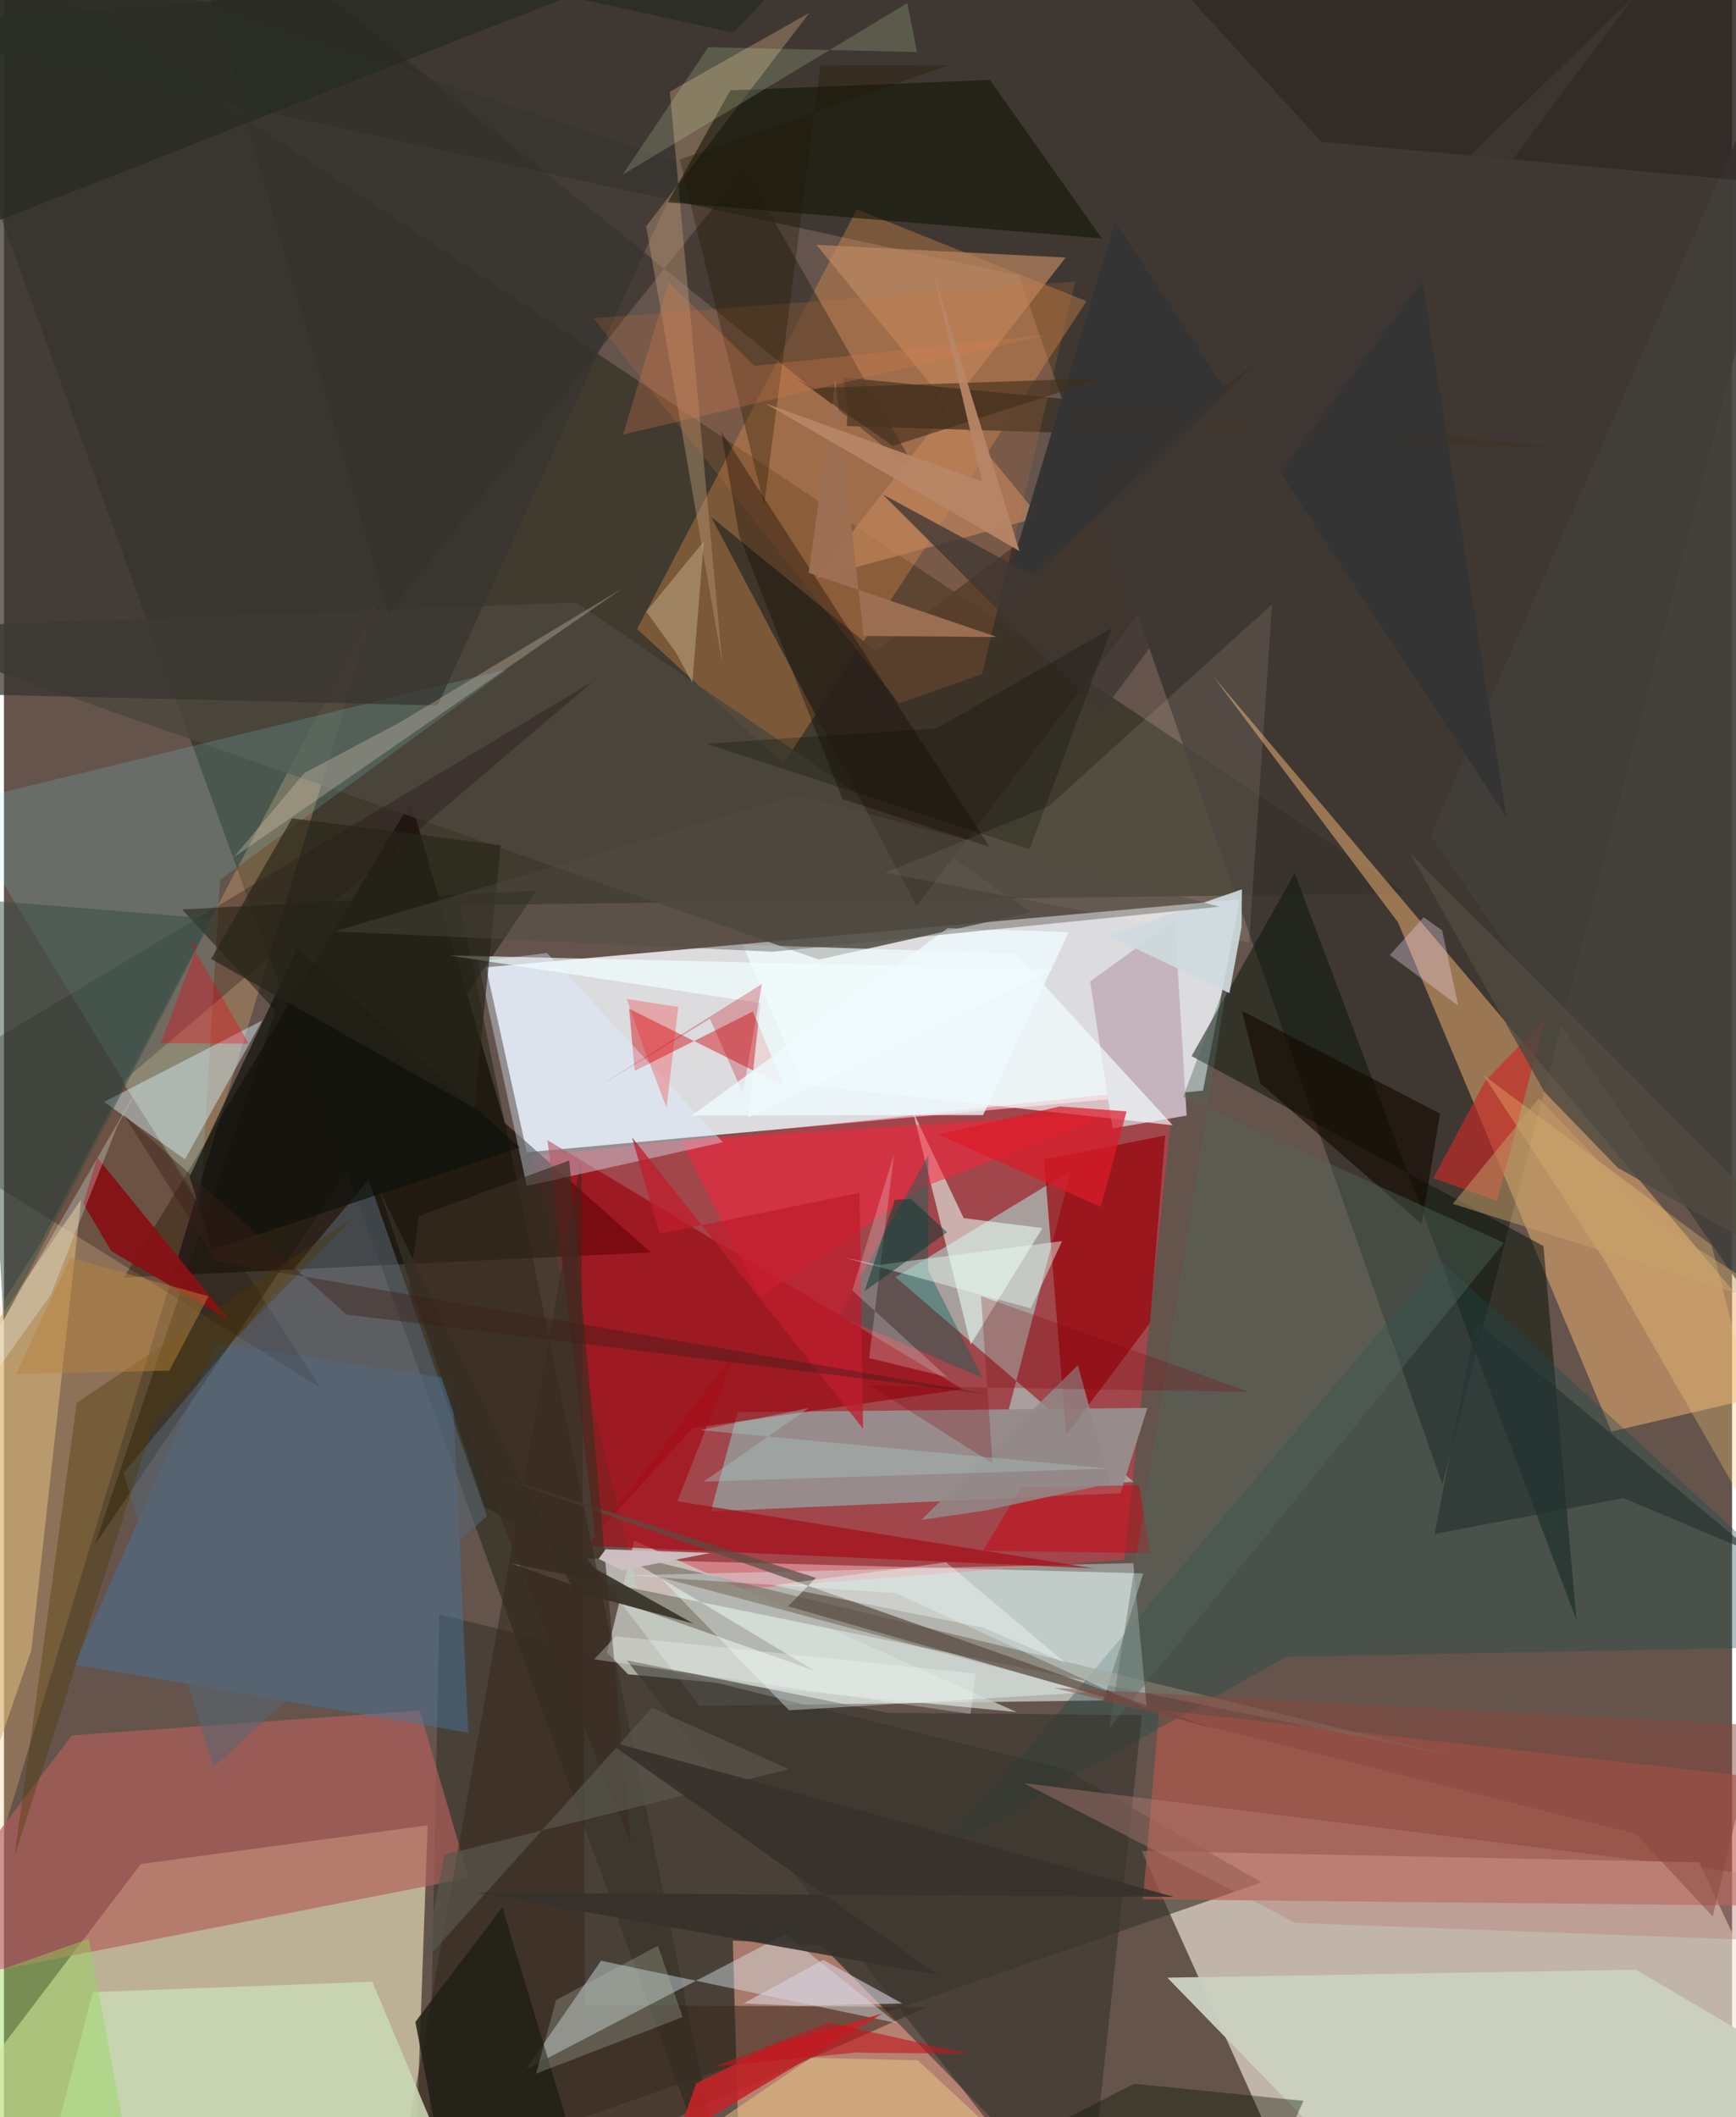 <svg xmlns="http://www.w3.org/2000/svg" width="228" height="278" viewBox="0 0 836 1024"><path fill="#64544c" d="M0 0h836v1024H0z"/><path fill="#f0f3f9" fill-opacity=".851" d="M233.208 467.836l364.67-32.854-17.824 92.532-327.119 29.78z"/><path fill="#f7ebdc" fill-opacity=".635" d="M898 1067.371L820.077 900.71l-269.703-5.487L636.285 1086z"/><path fill="#f9f2c8" fill-opacity=".592" d="M199.258 1041.757l5.718-158.927-138.774 18.737-125.934 165.623z"/><path fill="#dfeae6" fill-opacity=".639" d="M551.162 760.985l-269.004-7.183 54.347 71.315 195.396-2.68z"/><path fill="#232418" fill-opacity=".537" d="M-62-62l740.212 494.12-457.567 5.67L354.16 1086z"/><path fill="#36322c" fill-opacity=".804" d="M695.832 717.967L490.934 133.26-62 13.275 898-62z"/><path fill="#ff304b" fill-opacity=".396" d="M566.17 525.842l-24.18 228.482-234.502 17.888-52.15-213.028z"/><path fill="#efb173" fill-opacity=".514" d="M584.9 326.968l89.503 119.122L777.64 692.387l97.183-22.78z"/><path fill="#0f0901" fill-opacity=".643" d="M58.038 617.907l254.856-12.177-70.692-62.706-45.263-155.105z"/><path fill="#b0f4e9" fill-opacity=".514" d="M431.325 617.715l84.914-51.507-40.131 153.795 70.418-3.258z"/><path fill="#3b372e" fill-opacity=".647" d="M608.398 910.443l-403.177 139.711 5.403-269.362 302.342 74.683z"/><path fill="#ffa04e" fill-opacity=".302" d="M306.282 304.23l70.831 65.141L523.729 145.67l-111.124-44.44z"/><path fill="#f0a28d" fill-opacity=".573" d="M395.706 941.01l-43.112-2.438L356.85 1086h181.327z"/><path fill="#ffc67d" fill-opacity=".263" d="M-8.204 912.205l188.545-620.792-162.64 309.85L-62 725.634z"/><path fill="#bc584d" fill-opacity=".6" d="M898 922.215l-51.42-62.753-287.702-32.504-7.85 91.654z"/><path fill="#b2605a" fill-opacity=".663" d="M32.841 839.346l168.302-12.034 23.693 80.973L-62 964.371z"/><path fill="#978c8b" d="M355.02 683.032l-13.05 47.98 198.15-8.793 13.074-41.264z"/><path fill="#9c000b" fill-opacity=".631" d="M262.938 551.463l200.76 120.444-130.502 18.833-47.207 51.77z"/><path fill="#4678a4" fill-opacity=".439" d="M216.84 666.984l-114.013-17.293-68.64 155.342 190.429 33.007z"/><path fill="#4c473c" fill-opacity=".831" d="M276.88 291.404L-62 304.094l456.232 160.008 103.056-22.958z"/><path fill="#0c180c" fill-opacity=".537" d="M624.391 422.342l136.35 361.275L744.76 602.66l-170.22-91.856z"/><path fill="#2c2923" fill-opacity=".549" d="M82.48-62l360.229 291.807-84.535-148.124-172.189 214.818z"/><path fill="#413f3b" fill-opacity=".91" d="M898 580.617L845.733 50.293 690.16 403.946 898 706.194z"/><path fill="#97050d" fill-opacity=".714" d="M561.8 549.176l-7.464 90.85-40.465 54.01-10.71-133.233z"/><path fill="#3a3228" fill-opacity=".914" d="M421.83 314.94l-79.687-64.93 99.38 188.142 246.895-325.545z"/><path fill="#37261c" fill-opacity=".525" d="M446.492 970.776l-165.432-1.067-1.773-409.632L185.59 1086z"/><path fill="#c7ccc4" fill-opacity=".769" d="M304.896 745.143l184.981 82.928-187.991-18.29-10.102-10.562z"/><path fill="#dcecf4" fill-opacity=".427" d="M431.85 978.47l-142.999-30.134-36.255 52.494 125.39-65.33z"/><path fill="#cad0c1" fill-opacity=".973" d="M562.829 956.536l226.625-3.88 93.51 54.967L688.69 1086z"/><path fill="#200f14" fill-opacity=".314" d="M-62 537.227l215.253 134.144L57.208 523.25l227.87-193.737z"/><path fill="#c6b4bc" d="M525.443 474.715l40.933-29.693 5.786 94.525-35.838 6.213z"/><path fill="#1a4949" fill-opacity=".349" d="M898 795.95l-277.684 5.383-166.545 93.598 240.963-285.42z"/><path fill="#84f8ff" fill-opacity=".153" d="M243.4 323.766L104.539 425.567 95.045 584.1-23.621 388.835z"/><path fill="#c8d8b3" fill-opacity=".878" d="M43.06 963.494l135.172-5.016L231.59 1086l-205.971-56.083z"/><path fill="#eafdf5" fill-opacity=".573" d="M439.711 537.537l27.956 112.767L502.4 593.96l-38.08-4.781z"/><path fill="#fe223b" fill-opacity=".51" d="M327.517 551.685l38.404 75.675 77.937-52.87 95.217-36.766z"/><path fill="#373430" fill-opacity=".722" d="M329.391 79.135L209.786 341.212l-222.3-5.354 6.937-368.66z"/><path fill="#f3ffff" fill-opacity=".659" d="M565.409 544.25l-178.55-19.632-29.542-67.697 131.925 4.33z"/><path fill="#7e776b" fill-opacity=".729" d="M297.497 751.12l406.234 98.721-458.382-93.704 146.8 51.896z"/><path fill="#b99874" fill-opacity=".439" d="M389.63 6.224L310.682 109.47l36.786 211.1-25.34-276.238z"/><path fill="#0f1304" fill-opacity=".553" d="M351.417 43.7l-30.279 54.161 210.035 17.495L476.97 38.65z"/><path fill="#bd8862" fill-opacity=".675" d="M393.093 279.6l107.833-29.52-107.884-131.674 120.548 6.163z"/><path fill="#d12229" fill-opacity=".51" d="M377.282 525.14l-15.027-35.897-57.155 28.724-2.642-30.087z"/><path fill="#36342c" fill-opacity=".592" d="M427.476 828.427l123.038 1.141L522.894 1086 301.296 803.06z"/><path fill="#d6b47a" fill-opacity=".6" d="M-62 724.313l99.375-144.195-24.088 217.976-32.34 93.648z"/><path fill="#3e3428" fill-opacity=".902" d="M407.723 206.028l356.208 11.258-357.903-34.673 2.181 15.128z"/><path fill="#07645b" fill-opacity=".408" d="M447.059 614.355l.205-55.72-43.348 77.87 69.4 29.85z"/><path fill="#d6ebea" fill-opacity=".427" d="M431.365 770.522l121.48 55.662-6.487-70.173-244.589 5.926z"/><path fill="#d9f4ff" fill-opacity=".439" d="M48.439 532.975l76.586-39.45L87.54 560.71l-11.44-8.083z"/><path fill="#f1fcfe" fill-opacity=".38" d="M348.606 771.134l-31.35-8.292 62.541 64.366 145.51-8.753z"/><path fill="#dfedff" fill-opacity=".392" d="M347.798 552.443l-94.88 21.171-23.534-108.578 33.29-4.113z"/><path fill="#1d1a0d" fill-opacity=".51" d="M131.365 488.873l-45.19-49.004 171.563-9.113L44.12 746.906z"/><path fill="#c32427" fill-opacity=".894" d="M424.958 973.876l-99.345 59.781 9.317-26.068 38.241-18.647z"/><path fill="#c82b28" fill-opacity=".659" d="M716.4 523.197l-24.866 46.621 30.754 10.94 23.29-87.996z"/><path fill="#d1773d" fill-opacity=".2" d="M473.242 325.956l45.003-189.795-232.953 17.75 147.85 186.28z"/><path fill="#a60f1a" fill-opacity=".718" d="M325.777 726.108l201.248 32.433-244.754-10.899 72.204-94.542z"/><path fill="#fffcd8" fill-opacity=".102" d="M613.472 292.333l-11.124 163.546-176.332-33.76 79.356-32.139z"/><path fill="#841314" fill-opacity=".976" d="M38.394 582.077l6.731-22.198 64.218 78.92-57.502-33.81z"/><path fill="#f9cb7d" fill-opacity=".31" d="M775.057 610.77l-59.304-90.767 110.293 82.166 45.899 177.975z"/><path fill="#322e22" fill-opacity=".882" d="M275.82 769.584l-94.365-194.411 51.025 153.492 101.102 56.654z"/><path fill="#202017" fill-opacity=".855" d="M211.248 1042.24l-12.217-64.323 42.052-55.434L290.445 1086z"/><path fill="#ddffc4" fill-opacity=".176" d="M340.778 22.832l-41.57 61.759L437.015 1.528l4.692 23.62z"/><path fill="#e3cdb9" fill-opacity=".31" d="M191.299 349.54l-46 24.356-34.175 40.754 188.452-130.313z"/><path fill="#120a01" fill-opacity=".624" d="M694.738 538.608l-95.85-49.703 8.86 35.06 78.099 68.05z"/><path fill="#586573" fill-opacity=".553" d="M233.654 733.258L101.35 854.668 57.826 712.455l118.58-141.903z"/><path fill="#c01d2c" fill-opacity=".749" d="M413.93 576.925l-96.747 19.836-13.374-46.744 111.804 141.018z"/><path fill="#e6cc87" fill-opacity=".498" d="M390.437 995.281l51.625 1.215L538.528 1086H257.233z"/><path fill="#95da5c" fill-opacity=".427" d="M-62 974.12v25.309L68.472 1086 41.073 937.69z"/><path fill="#cd000e" fill-opacity=".478" d="M554.544 751.182l-5.486-32.822-56.724.96-18.78 30.728z"/><path fill="#e7fef4" fill-opacity=".447" d="M511.936 600.26l-15.186 32.547-90.444-24.672 16.627 3.705z"/><path fill="#db1b2a" fill-opacity=".71" d="M530.602 583.775l12.503-46.243-32.382-2.383-58.818 13.553z"/><path fill="#4e3900" fill-opacity=".361" d="M35.223 678.442l134.233-89.853-97.07 99.445L5.118 897.742z"/><path fill="#0b0600" fill-opacity=".329" d="M355.795 259.366l-8.885-50.757 129.902 201.03-71.186-23.186z"/><path fill="#928988" fill-opacity=".835" d="M535.226 717.45l-60.81 13.227-30.614 4.453 75.714-74.853z"/><path fill="#180c13" fill-opacity=".294" d="M637.395 68.62L518.763-60.598l347.777 22.5L898 92.598z"/><path fill="#51665b" fill-opacity=".416" d="M592.257 472.34l-21.849 58.252 155.215 70.507-191.054 235.12z"/><path fill="#0b1301" fill-opacity=".376" d="M496.618 1033.513L597.532 1086l31.121-69.896-81.906-8.246z"/><path fill="#10130d" fill-opacity=".718" d="M89.795 569.086l11.125 35.337 148.56-49.452-107.552-96.354z"/><path fill="#b88079" fill-opacity=".392" d="M624.872 930.022l265.613 9.95-10.564-29.092-386.43-48.42z"/><path fill="azure" fill-opacity=".678" d="M507.124 468.896L360.04 540.481l5.885-55.291-150.69-23.074z"/><path fill="#5a4d43" fill-opacity=".714" d="M585.596 836.278L235.404 712.855l157.403 50.288-13.452 13.758z"/><path fill="#353434" fill-opacity=".988" d="M726.922 395.306l-189.39-288.21-55.46 184.512 200.117-181.945z"/><path fill="#cddade" fill-opacity=".914" d="M598.69 448.473l.203-18.348-64.453 22.433 58.411 27.784z"/><path fill="#324b42" fill-opacity=".475" d="M-.239 638.926l100.963-194.555L-62 431.042l39.53-190.118z"/><path fill="#c2ac8a" fill-opacity=".506" d="M333.017 330.226l-7.814-14.337-14.45-20.125 27.834-33.94z"/><path fill="#211a00" fill-opacity=".333" d="M367.733 244.243l27.284-212.61 62.39-.173-130.48 45.69z"/><path fill="#3b2e22" fill-opacity=".647" d="M303.186 891.561l-29.689-330.28-72.782 26.934-4.76 35.355z"/><path fill="#f0d7ee" fill-opacity=".345" d="M670.456 461.92l16.353-18.286 8.951 6.39 7.76 36.36z"/><path fill="#7e0209" fill-opacity=".247" d="M472.67 626.87l5.584 80.909-59.487-37.605 183.604 3.044z"/><path fill="#263332" fill-opacity=".647" d="M783.39 724.59l-91.272 17.32 19.957-103.06L846.55 751.097z"/><path fill="#f20216" fill-opacity=".333" d="M118.424 504.769l-42.583-.2 17.62-46.672-3.758-2.799z"/><path fill="#eaf7fe" fill-opacity=".282" d="M68.42 520.026l-13.438 24.283L22.7 626.197-62 744.759z"/><path fill="#272519" fill-opacity=".678" d="M139.377 395.805l-39.19 68.014 127.384 72.106 12.763-127.119z"/><path fill="#b7c6b0" fill-opacity=".275" d="M328.323 975.582l-11.961-34.474-49.286 26.249-9.633 35.606z"/><path fill="#ededeb" fill-opacity=".243" d="M418.54 656.857l12.06-98.698-20.18 65.982 45.916 41.903z"/><path fill="#9e7053" fill-opacity=".969" d="M415.819 307.594l64.594.506-91.104-31.048 12.947-93.118z"/><path fill="#d8d3e1" fill-opacity=".588" d="M357.804 968.99l38.55-21.035 38.268 21.071-49.96 1.121z"/><path fill="#3f2d1a" fill-opacity=".604" d="M391.079 187.715l-8.458-5.027 47.408 32.957 102.005-32.75z"/><path fill="#59564c" fill-opacity=".698" d="M213.116 897.002l-9.932 51.859 110.303-122.856 66.263 29.714z"/><path fill="#252923" fill-opacity=".682" d="M-24.555 115.337L-2.82-62l355.765 77.828L426.754-62z"/><path fill="#db7b4d" fill-opacity=".286" d="M363.057 176.968l-41.512-40.485-22 73.684 205.116-48.296z"/><path fill="#b7823d" fill-opacity=".486" d="M5.902 664.561l26.194-56.17L98.946 627l-18.964 35.95z"/><path fill="#be020b" fill-opacity=".275" d="M286.723 526.026l79.958-50.115-9.204 52.902-15.926-36.047z"/><path fill="#fafffb" fill-opacity=".357" d="M513.665 804.399l-57.837-48.732L372.1 766.75l101.585 20.465z"/><path fill="#cec0c4" fill-opacity=".969" d="M291.092 749.322l-3.4 4.638 11.215 5.546 42.627-8.362z"/><path fill="#4e4a41" fill-opacity=".812" d="M780.724 564.812L898 631.382 680.141 412.409l65.086 115.719z"/><path fill="#b88666" fill-opacity=".929" d="M473.187 232.816l-23.9-102.04 42.008 135.794-122.847-71.395z"/><path fill="#f80000" fill-opacity=".243" d="M309.297 506.249l-7.998-23.099 24.92 3.86-5.673 48.697z"/><path fill="#36322c" fill-opacity=".925" d="M566.002 917.444l-337.072-2.052 222.845 39.802-160.65-113.427z"/><path fill="#3f3833" fill-opacity=".78" d="M530.852 344.843l-105.795-105.75 73.702 39.839L788.447-1.476z"/><path fill="#3b1f17" fill-opacity=".408" d="M165.719 635.776L58.07 539.254l44.629 70.89 374.096 64.236z"/><path fill="#aac5c2" fill-opacity=".392" d="M533.932 710.295l-195.49 6.317 50.938-35.617-52.57 10.708z"/><path fill="#c5a269" fill-opacity=".49" d="M799.91 591.371l-57.335-60.147-41.646 51.033 166.132 52.358z"/><path fill="#bf171e" fill-opacity=".616" d="M411.825 992.747l-68.16 6.816 55.304-21.273 68.044 15.064z"/><path fill="#effbfd" fill-opacity=".765" d="M332.726 539.539l123.794-90.608 58.57 1.877-41.41 88.513z"/><path fill="#00342c" fill-opacity=".463" d="M416.383 624.44l14.633-44.18 7.75-.329 17.495 16.059z"/><path fill="#87473f" fill-opacity=".49" d="M507.961 816.371l340.55 18.113-21.862 92.443-37.301-39.978z"/><path fill="#4f4d46" fill-opacity=".396" d="M383.463 384.456l-223.435 66.02 211.875 9.843 216.186-21.791z"/><path fill="#040c02" fill-opacity=".255" d="M339.69 359.688l156.456 51.105 39.742-106.976-84.723 48.494z"/><path fill="#fafffe" fill-opacity=".286" d="M285.514 802.558l182.094 26.41 2.49-19.51-174.16-18.024z"/></svg>